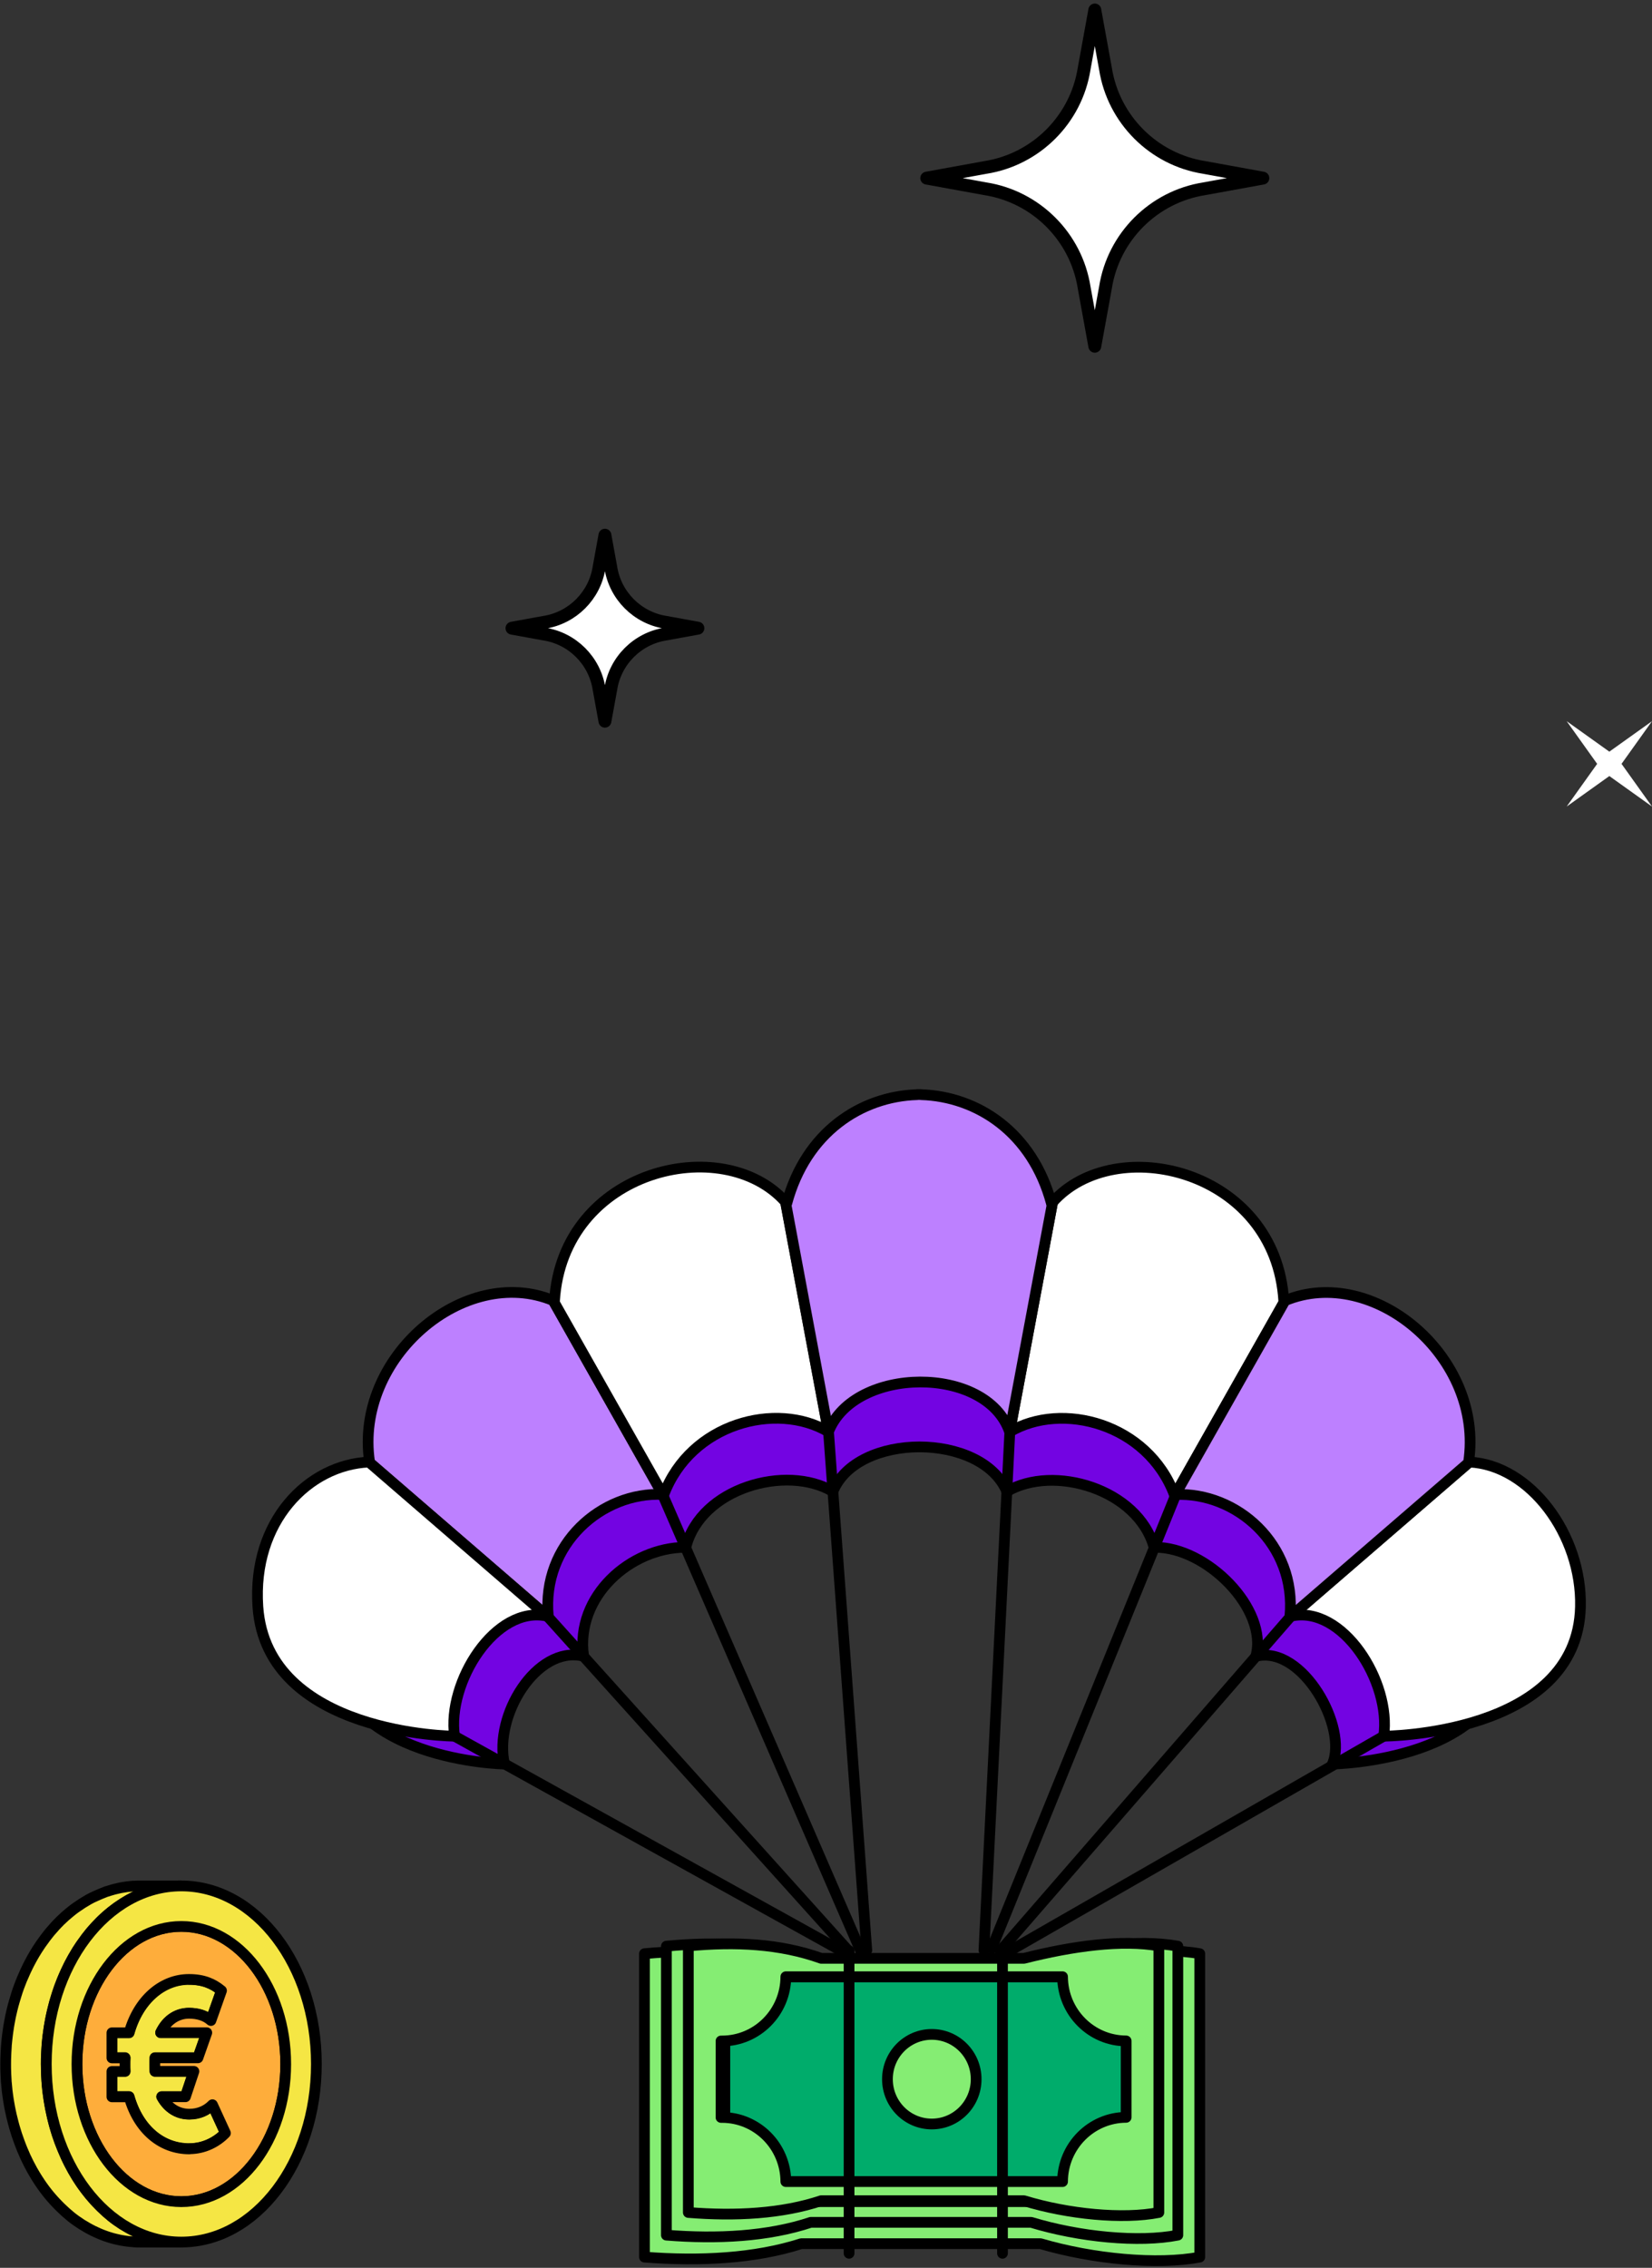 <svg width="231" height="317" viewBox="0 0 231 317" fill="none" xmlns="http://www.w3.org/2000/svg">
<rect x="0" y="0" width="231" height="317" fill="#333333" stroke="none"/>
<path d="M219.07 112.739L223.331 106.774L219.07 100.809L225.035 105.069L231 100.809L226.739 106.774L231 112.739L225.035 108.478L219.07 112.739Z" fill="white"/>
<path d="M84.588 100.809L83.763 96.269C83.144 92.348 80.049 89.253 76.128 88.634L71.588 87.809L76.128 86.983C80.049 86.364 83.144 83.269 83.763 79.348L84.588 74.809L85.414 79.348C86.033 83.269 89.128 86.364 93.049 86.983L97.588 87.809L93.049 88.634C89.128 89.253 86.033 92.348 85.414 96.269L84.588 100.809Z" fill="white" stroke="black" stroke-width="1.8" stroke-miterlimit="10" stroke-linejoin="round"/>
<path d="M26.416 276.669C28.425 276.669 29.775 277.264 30.964 278.233L29.485 282.412C28.715 281.715 27.635 281.403 26.416 281.403C24.906 281.403 23.377 282.2 22.457 284.118H28.905L27.665 287.63H21.667C21.637 287.984 21.637 288.226 21.637 288.539C21.637 288.821 21.637 289.175 21.667 289.518H27.106L25.916 293.071H22.607C23.507 294.706 24.906 295.503 26.466 295.503C27.815 295.503 28.925 294.978 29.695 294.181L31.514 298.148C30.345 299.369 28.575 300.338 26.466 300.338C22.557 300.338 19.338 297.623 18.039 293.061H15.629V289.508H17.479C17.459 289.164 17.459 288.953 17.459 288.529C17.459 288.256 17.459 287.973 17.479 287.62H15.629V284.108H18.039C19.328 279.545 22.627 276.648 26.406 276.648L26.416 276.669Z" fill="#F5E644" stroke="black" stroke-width="1.5" stroke-linecap="round" stroke-linejoin="round"/>
<path d="M25.356 269.27C33.414 269.27 39.952 277.889 39.952 288.508C39.952 299.126 33.414 307.746 25.356 307.746C17.299 307.746 10.761 299.126 10.761 288.508C10.761 277.889 17.299 269.27 25.356 269.27ZM26.476 300.358C28.585 300.358 30.355 299.379 31.524 298.167L29.705 294.201C28.935 294.998 27.826 295.523 26.476 295.523C24.916 295.523 23.517 294.726 22.617 293.09H25.926L27.116 289.537H21.678C21.648 289.194 21.648 288.841 21.648 288.558C21.648 288.245 21.648 288.003 21.678 287.65H27.676L28.915 284.137H22.467C23.387 282.22 24.927 281.422 26.426 281.422C27.646 281.422 28.725 281.735 29.495 282.432L30.974 278.253C29.785 277.274 28.445 276.688 26.426 276.688C22.647 276.688 19.348 279.575 18.059 284.147H15.65V287.66H17.499C17.479 288.013 17.479 288.296 17.479 288.568C17.479 288.992 17.479 289.204 17.499 289.548H15.65V293.1H18.059C19.348 297.663 22.577 300.378 26.486 300.378" fill="#FEAD3B"/>
<path d="M26.476 300.358C28.585 300.358 30.355 299.379 31.524 298.167L29.705 294.201C28.935 294.998 27.826 295.523 26.476 295.523C24.916 295.523 23.517 294.726 22.617 293.09H25.926L27.116 289.537H21.678C21.648 289.194 21.648 288.841 21.648 288.558C21.648 288.245 21.648 288.003 21.678 287.65H27.676L28.915 284.137H22.467C23.387 282.22 24.927 281.422 26.426 281.422C27.646 281.422 28.725 281.735 29.495 282.432L30.974 278.253C29.785 277.274 28.445 276.688 26.426 276.688C22.647 276.688 19.348 279.575 18.059 284.147H15.65V287.66H17.499C17.479 288.013 17.479 288.296 17.479 288.568C17.479 288.992 17.479 289.204 17.499 289.548H15.65V293.1H18.059C19.348 297.663 22.577 300.378 26.486 300.378M25.356 269.27C33.414 269.27 39.952 277.889 39.952 288.508C39.952 299.126 33.414 307.746 25.356 307.746C17.299 307.746 10.761 299.126 10.761 288.508C10.761 277.889 17.299 269.27 25.356 269.27Z" stroke="black" stroke-width="1.5" stroke-linecap="round" stroke-linejoin="round"/>
<path d="M24.117 313.348C23.907 313.328 23.707 313.308 23.497 313.288C23.377 313.268 23.257 313.247 23.137 313.237C22.957 313.207 22.767 313.177 22.587 313.146C22.457 313.126 22.337 313.096 22.217 313.066C22.047 313.025 21.867 312.985 21.698 312.945C21.567 312.914 21.448 312.874 21.318 312.844C21.148 312.793 20.978 312.743 20.818 312.692C20.688 312.652 20.568 312.611 20.438 312.561C20.268 312.5 20.108 312.44 19.948 312.379C19.828 312.329 19.698 312.278 19.578 312.228C19.418 312.157 19.248 312.087 19.088 312.006C18.968 311.955 18.848 311.895 18.738 311.844C18.569 311.764 18.409 311.673 18.249 311.592C18.139 311.531 18.029 311.471 17.919 311.41C17.749 311.309 17.579 311.208 17.399 311.107C17.299 311.047 17.209 310.996 17.109 310.936C16.899 310.805 16.689 310.653 16.479 310.512C16.429 310.482 16.379 310.441 16.329 310.411C16.069 310.229 15.819 310.038 15.569 309.836C15.499 309.775 15.43 309.715 15.36 309.654C15.18 309.513 15.01 309.361 14.84 309.21C14.75 309.129 14.66 309.038 14.57 308.958C14.42 308.826 14.27 308.685 14.13 308.544C14.03 308.453 13.94 308.352 13.84 308.251C13.71 308.11 13.57 307.978 13.44 307.837C13.34 307.736 13.25 307.625 13.15 307.524C13.02 307.383 12.9 307.242 12.77 307.09C12.681 306.979 12.581 306.868 12.491 306.757C12.371 306.606 12.251 306.454 12.131 306.303C12.041 306.192 11.951 306.071 11.861 305.95C11.741 305.788 11.631 305.637 11.511 305.475C11.431 305.354 11.341 305.233 11.261 305.112C11.151 304.94 11.041 304.779 10.931 304.607C10.851 304.486 10.771 304.365 10.701 304.244C10.591 304.062 10.481 303.87 10.371 303.689C10.301 303.578 10.231 303.457 10.171 303.346C10.051 303.123 9.931 302.901 9.811 302.669C9.761 302.578 9.721 302.498 9.671 302.407C9.512 302.094 9.352 301.771 9.202 301.438C9.172 301.367 9.142 301.297 9.112 301.226C8.992 300.963 8.882 300.701 8.772 300.439C8.722 300.317 8.672 300.186 8.622 300.065C8.532 299.843 8.452 299.631 8.362 299.409C8.312 299.268 8.262 299.126 8.212 298.985C8.142 298.773 8.062 298.571 7.992 298.359C7.942 298.208 7.892 298.056 7.852 297.905C7.792 297.693 7.722 297.491 7.662 297.279C7.622 297.118 7.572 296.966 7.532 296.805C7.472 296.593 7.422 296.381 7.372 296.169C7.332 296.007 7.292 295.846 7.262 295.684C7.212 295.473 7.162 295.25 7.122 295.039C7.092 294.877 7.052 294.715 7.022 294.544C6.982 294.322 6.942 294.1 6.902 293.868C6.872 293.706 6.852 293.545 6.822 293.383C6.782 293.151 6.752 292.909 6.722 292.667C6.702 292.515 6.682 292.364 6.662 292.202C6.622 291.839 6.583 291.486 6.563 291.122C6.563 291.052 6.553 290.971 6.543 290.89C6.523 290.587 6.503 290.274 6.493 289.972C6.493 289.871 6.493 289.76 6.483 289.659C6.473 289.275 6.463 288.902 6.463 288.518C6.463 288.084 6.463 287.65 6.493 287.216C6.493 287.075 6.513 286.933 6.513 286.792C6.523 286.509 6.543 286.227 6.563 285.944C6.563 285.863 6.583 285.783 6.583 285.702C6.612 285.328 6.652 284.945 6.702 284.571C6.722 284.41 6.742 284.259 6.762 284.107C6.802 283.814 6.842 283.512 6.892 283.219C6.922 283.047 6.952 282.886 6.982 282.714C7.032 282.432 7.092 282.149 7.142 281.876C7.172 281.715 7.212 281.543 7.252 281.382C7.322 281.089 7.392 280.807 7.462 280.514C7.502 280.362 7.542 280.211 7.582 280.06C7.612 279.949 7.642 279.838 7.672 279.737C7.742 279.494 7.812 279.252 7.892 279.01C7.932 278.889 7.972 278.768 8.002 278.657C8.082 278.414 8.162 278.182 8.242 277.94C8.282 277.839 8.312 277.738 8.352 277.637C8.472 277.304 8.602 276.981 8.732 276.658C8.732 276.638 8.752 276.618 8.762 276.598C8.882 276.295 9.012 276.002 9.152 275.709C9.202 275.608 9.242 275.507 9.292 275.406C9.392 275.195 9.502 274.972 9.601 274.76C9.651 274.66 9.711 274.549 9.761 274.448C9.871 274.236 9.991 274.024 10.101 273.812C10.151 273.721 10.201 273.64 10.251 273.549C10.411 273.267 10.571 272.994 10.741 272.722C10.771 272.671 10.811 272.611 10.841 272.56C10.981 272.338 11.131 272.116 11.271 271.904C11.321 271.823 11.371 271.753 11.431 271.682C11.591 271.45 11.761 271.218 11.931 270.996C11.951 270.965 11.971 270.935 11.991 270.905C12.181 270.652 12.381 270.41 12.57 270.168C12.62 270.107 12.681 270.037 12.73 269.976C12.89 269.794 13.05 269.613 13.21 269.431C13.26 269.371 13.32 269.31 13.37 269.259C13.58 269.037 13.79 268.815 14 268.603C14.04 268.563 14.08 268.533 14.11 268.492C14.29 268.311 14.48 268.139 14.67 267.968C14.73 267.907 14.8 267.856 14.86 267.796C15.05 267.624 15.25 267.463 15.45 267.301C15.489 267.271 15.52 267.241 15.559 267.21C15.789 267.029 16.029 266.847 16.259 266.676C16.319 266.635 16.389 266.585 16.449 266.544C16.639 266.413 16.829 266.282 17.019 266.161C17.089 266.12 17.149 266.08 17.219 266.03C17.469 265.878 17.709 265.727 17.959 265.585C17.989 265.565 18.029 265.545 18.059 265.525C18.279 265.404 18.498 265.293 18.718 265.182C18.808 265.141 18.888 265.101 18.978 265.061C19.168 264.97 19.358 264.889 19.548 264.808C19.628 264.778 19.708 264.738 19.788 264.707C20.058 264.596 20.328 264.495 20.598 264.404H20.648C20.908 264.304 21.168 264.223 21.428 264.152C21.517 264.132 21.598 264.112 21.688 264.081C21.887 264.031 22.087 263.981 22.287 263.94C22.377 263.92 22.467 263.9 22.567 263.88C22.797 263.839 23.017 263.799 23.247 263.769C23.307 263.769 23.367 263.748 23.427 263.738C23.717 263.698 24.007 263.668 24.307 263.647C24.347 263.647 24.387 263.647 24.427 263.647C24.727 263.627 25.016 263.617 25.316 263.617H19.648C19.348 263.617 19.048 263.627 18.759 263.647C18.718 263.647 18.678 263.647 18.639 263.647C18.608 263.647 18.578 263.647 18.549 263.647C18.279 263.668 18.019 263.698 17.759 263.728C17.699 263.728 17.639 263.748 17.579 263.758C17.349 263.789 17.119 263.829 16.899 263.87C16.809 263.89 16.709 263.91 16.619 263.93C16.419 263.97 16.219 264.021 16.019 264.071C15.929 264.092 15.849 264.112 15.759 264.142C15.499 264.213 15.24 264.293 14.98 264.384H14.93C14.66 264.495 14.39 264.596 14.12 264.707C14.04 264.738 13.96 264.778 13.88 264.808C13.69 264.889 13.5 264.97 13.31 265.061C13.22 265.101 13.14 265.141 13.05 265.182C12.99 265.212 12.93 265.242 12.87 265.262C12.71 265.343 12.55 265.434 12.391 265.515C12.361 265.535 12.321 265.555 12.291 265.575C12.041 265.717 11.791 265.868 11.551 266.019C11.481 266.06 11.421 266.1 11.351 266.151C11.161 266.272 10.971 266.403 10.781 266.534C10.721 266.575 10.651 266.625 10.591 266.665C10.351 266.837 10.121 267.009 9.891 267.2C9.851 267.231 9.821 267.261 9.781 267.291C9.582 267.453 9.392 267.614 9.192 267.786C9.122 267.846 9.062 267.897 9.002 267.957C8.812 268.129 8.632 268.301 8.442 268.482C8.402 268.523 8.362 268.553 8.332 268.593C8.122 268.805 7.902 269.027 7.702 269.249C7.652 269.31 7.592 269.371 7.542 269.431C7.382 269.613 7.222 269.794 7.062 269.976C7.012 270.037 6.952 270.107 6.902 270.168C6.702 270.41 6.513 270.652 6.323 270.905C6.303 270.935 6.283 270.965 6.263 270.996C6.093 271.218 5.923 271.45 5.763 271.682C5.713 271.753 5.663 271.833 5.603 271.914C5.453 272.126 5.313 272.348 5.173 272.57C5.143 272.621 5.103 272.681 5.073 272.732C4.923 272.974 4.773 273.216 4.633 273.469C4.613 273.499 4.603 273.529 4.583 273.559C4.533 273.65 4.483 273.731 4.433 273.822C4.313 274.034 4.203 274.246 4.093 274.458C4.043 274.559 3.983 274.67 3.933 274.771C3.823 274.983 3.723 275.195 3.623 275.417C3.574 275.518 3.534 275.618 3.484 275.719C3.354 276.012 3.224 276.305 3.094 276.608C3.094 276.628 3.074 276.648 3.064 276.668C2.934 276.991 2.804 277.314 2.684 277.647C2.644 277.748 2.614 277.849 2.574 277.95C2.494 278.182 2.404 278.424 2.334 278.667C2.294 278.788 2.254 278.899 2.224 279.02C2.154 279.262 2.074 279.504 2.004 279.747C1.974 279.858 1.944 279.969 1.914 280.07C1.904 280.11 1.884 280.161 1.874 280.201C1.844 280.302 1.824 280.413 1.794 280.514C1.724 280.796 1.644 281.089 1.584 281.382C1.544 281.543 1.514 281.705 1.474 281.866C1.414 282.149 1.364 282.422 1.314 282.704C1.284 282.876 1.254 283.037 1.224 283.209C1.174 283.502 1.134 283.804 1.094 284.097C1.074 284.248 1.054 284.41 1.034 284.561C0.984 284.935 0.954 285.318 0.914 285.692C0.914 285.762 0.894 285.833 0.894 285.904V285.934C0.874 286.217 0.854 286.509 0.844 286.802C0.844 286.943 0.824 287.075 0.824 287.216C0.804 287.65 0.794 288.074 0.794 288.518C0.794 288.902 0.794 289.285 0.814 289.659C0.814 289.76 0.814 289.871 0.824 289.972C0.834 290.284 0.854 290.587 0.874 290.89C0.874 290.971 0.874 291.041 0.894 291.122C0.924 291.445 0.954 291.768 0.984 292.091C0.984 292.132 0.984 292.162 0.994 292.202C1.014 292.354 1.034 292.515 1.054 292.667C1.084 292.909 1.114 293.141 1.154 293.383C1.174 293.545 1.204 293.706 1.234 293.868C1.274 294.09 1.314 294.322 1.354 294.544C1.384 294.705 1.414 294.877 1.454 295.039C1.494 295.25 1.544 295.473 1.594 295.684C1.634 295.846 1.674 296.007 1.714 296.169C1.764 296.381 1.824 296.593 1.874 296.805C1.914 296.966 1.964 297.118 2.004 297.279C2.064 297.491 2.124 297.693 2.194 297.905C2.244 298.056 2.284 298.208 2.334 298.359C2.404 298.571 2.474 298.783 2.554 298.985C2.604 299.126 2.654 299.268 2.704 299.409C2.784 299.631 2.874 299.843 2.954 300.065C3.004 300.186 3.054 300.317 3.104 300.439C3.214 300.701 3.334 300.963 3.444 301.226C3.474 301.297 3.504 301.367 3.534 301.438C3.683 301.761 3.843 302.084 4.003 302.407C4.053 302.498 4.093 302.578 4.143 302.669C4.263 302.891 4.383 303.123 4.503 303.346C4.573 303.467 4.633 303.578 4.703 303.689C4.813 303.88 4.923 304.062 5.033 304.244C5.113 304.365 5.183 304.486 5.263 304.607C5.373 304.779 5.483 304.95 5.593 305.112C5.673 305.233 5.763 305.354 5.843 305.475C5.953 305.637 6.073 305.798 6.183 305.95C6.273 306.071 6.363 306.182 6.453 306.303C6.573 306.454 6.692 306.606 6.812 306.757C6.902 306.868 6.992 306.979 7.092 307.09C7.212 307.232 7.342 307.383 7.472 307.524C7.562 307.625 7.662 307.736 7.762 307.837C7.892 307.978 8.032 308.12 8.162 308.251C8.262 308.352 8.352 308.443 8.452 308.544C8.592 308.685 8.742 308.816 8.892 308.958C8.982 309.038 9.072 309.129 9.162 309.21C9.332 309.361 9.512 309.503 9.681 309.654C9.751 309.715 9.821 309.775 9.891 309.836C10.141 310.038 10.391 310.229 10.651 310.411C10.701 310.451 10.751 310.482 10.801 310.512C11.011 310.653 11.221 310.805 11.431 310.936C11.521 310.996 11.621 311.047 11.721 311.107C11.891 311.208 12.061 311.319 12.231 311.41C12.341 311.471 12.451 311.531 12.56 311.592C12.72 311.683 12.89 311.764 13.05 311.844C13.17 311.905 13.29 311.955 13.4 312.006C13.56 312.076 13.72 312.157 13.89 312.228C14.01 312.278 14.13 312.329 14.26 312.379C14.42 312.44 14.59 312.5 14.75 312.561C14.87 312.601 15 312.652 15.13 312.692C15.3 312.743 15.46 312.793 15.63 312.844C15.759 312.884 15.879 312.914 16.009 312.945C16.179 312.985 16.359 313.025 16.529 313.066C16.649 313.096 16.779 313.126 16.899 313.146C17.079 313.177 17.269 313.207 17.449 313.237C17.569 313.257 17.689 313.278 17.809 313.288C18.009 313.318 18.219 313.328 18.429 313.348C18.529 313.348 18.628 313.368 18.729 313.379C19.038 313.399 19.348 313.409 19.658 313.409H25.326C25.016 313.409 24.706 313.399 24.397 313.379C24.297 313.379 24.197 313.358 24.097 313.348H24.117Z" fill="#F5E644" stroke="black" stroke-width="1.5" stroke-linecap="round" stroke-linejoin="round"/>
<path d="M25.356 263.617C35.783 263.617 44.24 274.761 44.24 288.508C44.24 302.255 35.783 313.399 25.356 313.399C14.93 313.399 6.473 302.255 6.473 288.508C6.473 274.761 14.93 263.617 25.356 263.617ZM25.356 307.756C33.414 307.756 39.952 299.136 39.952 288.518C39.952 277.9 33.414 269.28 25.356 269.28C17.299 269.28 10.761 277.9 10.761 288.518C10.761 299.136 17.299 307.756 25.356 307.756Z" fill="#F5E644" stroke="black" stroke-width="1.5" stroke-linecap="round" stroke-linejoin="round"/>
<path d="M153.087 48.398L151.595 40.192C150.476 33.105 144.881 27.509 137.794 26.39L129.587 24.898L137.794 23.406C144.881 22.287 150.476 16.692 151.595 9.605L153.087 1.398L154.579 9.605C155.699 16.692 161.294 22.287 168.381 23.406L176.587 24.898L168.381 26.39C161.294 27.509 155.699 33.105 154.579 40.192L153.087 48.398Z" fill="white" stroke="black" stroke-width="1.8" stroke-miterlimit="10" stroke-linejoin="round"/>
<path d="M196.958 212.228C196.958 212.228 196.896 212.228 196.865 212.228C198.814 199.233 185.04 187.589 174.027 192.165C173.98 192.189 173.926 192.204 173.88 192.228C172.89 175.805 152.866 171.174 145.125 179.928C145.078 179.983 145.032 180.037 144.978 180.092C142.603 171.22 135.728 166.777 128.775 166.558C128.69 166.55 128.605 166.558 128.512 166.558C128.427 166.558 128.342 166.558 128.249 166.558C121.296 166.785 114.421 171.228 112.046 180.1C112 180.045 111.946 179.99 111.9 179.936C104.158 171.181 84.142 175.82 83.152 192.243C83.098 192.22 83.052 192.204 82.998 192.181C71.984 187.612 58.21 199.256 60.167 212.251C60.136 212.251 60.105 212.251 60.074 212.251C52.565 212.579 45.534 219.615 46.261 230.228C47.352 246.222 70.538 246.581 70.538 246.581C69.015 239.779 75.032 230.025 81.474 231.478C81.52 231.486 81.559 231.494 81.606 231.509C80.422 223.075 88.195 216.335 95.782 216.289C95.821 216.289 95.859 216.289 95.898 216.289C97.978 207.979 109.943 204.637 116.463 208.487C119.819 200.17 137.267 200.17 140.786 208.487C147.306 204.637 159.123 208.151 161.374 216.289C161.412 216.289 161.443 216.289 161.482 216.289C168.698 216.211 177.391 224.902 175.604 231.525C175.643 231.517 175.689 231.509 175.728 231.494C182.17 230.033 188.512 241.466 186.308 246.581C186.308 246.581 210.415 246.261 210.778 230.228C210.979 221.263 204.467 212.587 196.958 212.251V212.228Z" fill="#7304E2" stroke="black" stroke-width="1.5" stroke-miterlimit="10"/>
<path d="M90.117 273.088V315.502C97.881 316.105 105.567 315.703 112.04 313.624H145.497C152.787 315.77 161.842 316.634 167.764 315.502V273.088C161.704 272.031 153.536 273.096 145.497 275.066H112.04C105.335 272.744 97.924 272.367 90.117 273.088ZM151.875 310.589H106.204C106.169 304.946 101.461 300.386 95.66 300.386C95.608 300.386 95.557 300.386 95.505 300.386V288.212C95.557 288.212 95.608 288.212 95.66 288.212C101.47 288.212 106.169 283.643 106.204 277.992H151.875C151.901 283.626 156.583 288.187 162.376 288.212V300.369C156.592 300.394 151.918 304.946 151.883 310.572L151.875 310.589Z" fill="#85ED73" stroke="black" stroke-width="1.5" stroke-linejoin="round"/>
<path d="M159.391 274.004H99.314V304.351H159.391V274.004Z" fill="#00AC6B" stroke="black" stroke-width="1.5" stroke-miterlimit="10"/>
<path d="M129.582 297.7C134.242 297.7 138.02 293.886 138.02 289.18C138.02 284.475 134.242 280.66 129.582 280.66C124.922 280.66 121.144 284.475 121.144 289.18C121.144 293.886 124.922 297.7 129.582 297.7Z" fill="#85ED73" stroke="black" stroke-width="1.5" stroke-linejoin="round"/>
<path d="M93.181 272.037V312.431C100.332 313.006 107.412 312.623 113.373 310.642H144.189C150.904 312.686 159.244 313.509 164.698 312.431V272.037C159.117 271.03 151.594 272.045 144.189 273.921H113.373C107.198 271.709 100.372 271.35 93.181 272.037ZM150.064 307.752H107.998C107.967 302.378 103.63 298.035 98.287 298.035C98.239 298.035 98.192 298.035 98.144 298.035V286.441C98.192 286.441 98.239 286.441 98.287 286.441C103.638 286.441 107.967 282.089 107.998 276.708H150.064C150.087 282.073 154.4 286.417 159.736 286.441V298.019C154.408 298.043 150.103 302.378 150.071 307.736L150.064 307.752Z" fill="#85ED73" stroke="black" stroke-width="1.5" stroke-linejoin="round"/>
<path d="M51.688 204.361C51.688 204.361 51.618 204.361 51.58 204.361L76.522 225.907C76.568 225.915 76.622 225.931 76.669 225.938C75.71 215.825 84.171 208.5 92.686 208.898L77.349 181.792C64.967 176.661 49.492 189.75 51.68 204.353L51.688 204.361Z" fill="#BD80FF" stroke="black" stroke-width="1.5" stroke-linecap="round" stroke-linejoin="round"/>
<path d="M77.528 181.873C77.473 181.85 77.412 181.826 77.357 181.803L92.694 208.909C92.74 208.909 92.779 208.909 92.825 208.909C96.584 198.983 108.525 195.813 115.849 200.139L109.856 168.027C101.147 158.187 78.657 163.396 77.535 181.857L77.528 181.873Z" fill="white" stroke="black" stroke-width="1.5" stroke-linecap="round" stroke-linejoin="round"/>
<path d="M36.058 224.582C37.288 242.567 63.56 242.684 63.56 242.684C62.47 235.132 69.291 224.285 76.53 225.917L51.588 204.371C43.142 204.738 35.246 212.649 36.058 224.582Z" fill="white" stroke="black" stroke-width="1.5" stroke-linecap="round" stroke-linejoin="round"/>
<path d="M179.513 181.872C178.399 163.403 155.886 158.202 147.185 168.05L141.184 200.146C148.508 195.82 160.449 198.991 164.208 208.916C164.246 208.916 164.293 208.916 164.331 208.916L179.668 181.81C179.614 181.833 179.56 181.857 179.505 181.88L179.513 181.872Z" fill="white" stroke="black" stroke-width="1.5" stroke-linecap="round" stroke-linejoin="round"/>
<path d="M147.026 168.228C144.358 158.248 136.624 153.258 128.813 153.016V153C128.712 153 128.619 153 128.519 153C128.418 153 128.325 153 128.225 153V153.016C120.414 153.258 112.68 158.248 110.011 168.228C109.957 168.166 109.895 168.103 109.841 168.041L115.835 200.153C119.408 190.946 137.962 190.759 141.179 200.153L147.181 168.057C147.127 168.119 147.073 168.174 147.019 168.236L147.026 168.228Z" fill="#BD80FF" stroke="black" stroke-width="1.5" stroke-linecap="round" stroke-linejoin="round"/>
<path d="M205.458 204.371L180.508 225.917C187.747 224.277 194.576 235.132 193.485 242.684C193.485 242.684 220.585 242.606 220.995 224.582C221.227 214.5 213.903 204.754 205.458 204.371Z" fill="white" stroke="black" stroke-width="1.5" stroke-linecap="round" stroke-linejoin="round"/>
<path d="M205.356 204.363C207.553 189.759 192.07 176.663 179.68 181.809L164.343 208.916C172.858 208.517 181.327 215.843 180.368 225.956C180.414 225.948 180.461 225.932 180.507 225.925L205.457 204.378C205.457 204.378 205.387 204.378 205.356 204.378V204.363Z" fill="#BD80FF" stroke="black" stroke-width="1.5" stroke-linecap="round" stroke-linejoin="round"/>
<path d="M63.563 242.684L117.531 272.625" stroke="black" stroke-width="1.5" stroke-linecap="round" stroke-linejoin="round"/>
<path d="M76.517 225.887L118.652 272.696" stroke="black" stroke-width="1.5" stroke-linecap="round" stroke-linejoin="round"/>
<path d="M92.374 208.27L120.324 272.65" stroke="black" stroke-width="1.5" stroke-linecap="round" stroke-linejoin="round"/>
<path d="M115.853 200.156L121.204 272.612" stroke="black" stroke-width="1.5" stroke-linecap="round" stroke-linejoin="round"/>
<path d="M158 276.324H101.357V304.946H158V276.324Z" fill="#00AC6B" stroke="black" stroke-width="1.5" stroke-miterlimit="10"/>
<path d="M130.293 296.897C133.719 296.897 136.496 294.093 136.496 290.634C136.496 287.175 133.719 284.371 130.293 284.371C126.868 284.371 124.091 287.175 124.091 290.634C124.091 294.093 126.868 296.897 130.293 296.897Z" fill="#85ED73" stroke="black" stroke-width="1.5" stroke-linejoin="round"/>
<path d="M96.249 272.006V309.265C102.831 309.796 109.343 309.445 114.826 307.617H143.179C149.358 309.507 157.023 310.257 162.042 309.265V272.006C156.907 271.077 149.992 272.014 143.179 273.74H114.826C109.149 271.702 102.869 271.366 96.249 272.006ZM148.577 304.947H109.884C109.853 299.988 105.87 295.981 100.951 295.981C100.905 295.981 100.866 295.981 100.82 295.981V285.29C100.866 285.29 100.905 285.29 100.951 285.29C105.87 285.29 109.861 281.276 109.884 276.309H148.577C148.6 281.261 152.568 285.267 157.471 285.282V295.966C152.576 295.989 148.608 299.988 148.577 304.931V304.947Z" fill="#85ED73" stroke="black" stroke-width="1.5" stroke-linejoin="round"/>
<path d="M193.485 242.684L141.172 272.711" stroke="black" stroke-width="1.5" stroke-linecap="round" stroke-linejoin="round"/>
<path d="M180.529 225.887L139.848 272.712" stroke="black" stroke-width="1.5" stroke-linecap="round" stroke-linejoin="round"/>
<path d="M164.676 208.27L138.651 272.393" stroke="black" stroke-width="1.5" stroke-linecap="round" stroke-linejoin="round"/>
<path d="M141.203 200.156L137.584 272.612" stroke="black" stroke-width="1.5" stroke-linecap="round" stroke-linejoin="round"/>
<path d="M118.726 272.672V314.969" stroke="black" stroke-width="1.5" stroke-linecap="round" stroke-linejoin="round"/>
<path d="M140.179 272.672V314.969" stroke="black" stroke-width="1.5" stroke-linecap="round" stroke-linejoin="round"/>
</svg>
